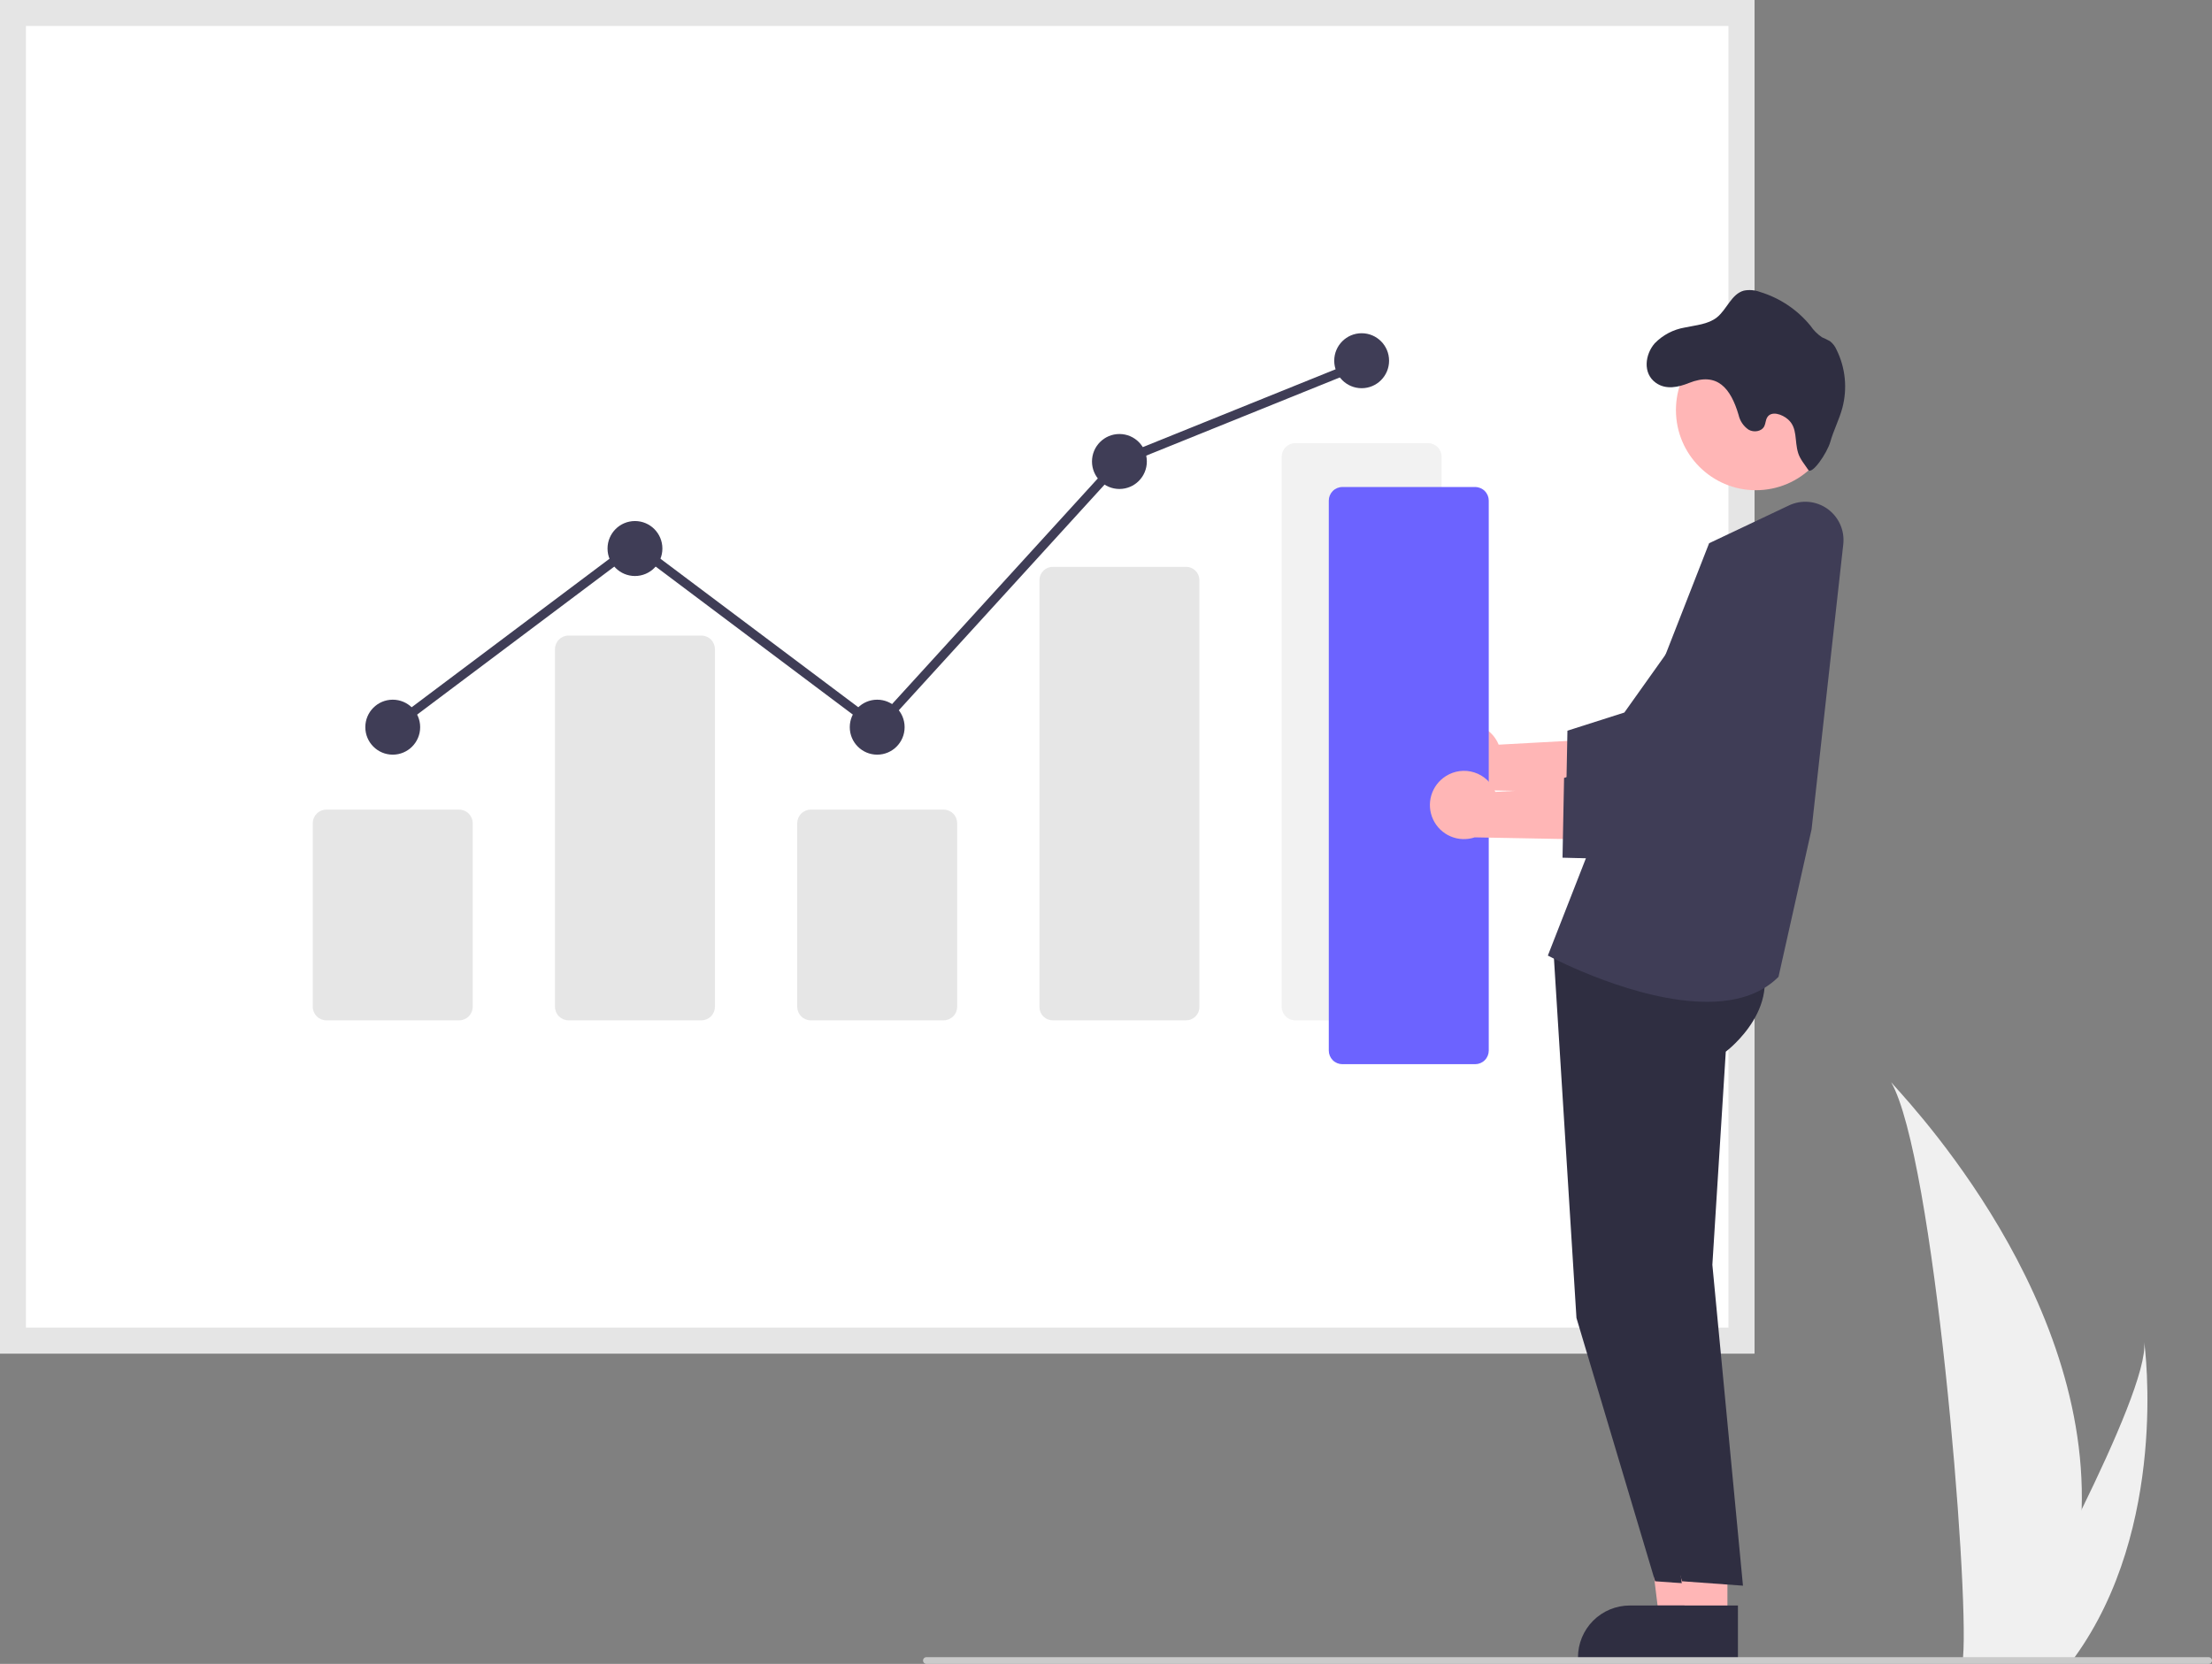 <svg width="319" height="240" viewBox="0 0 319 240" fill="none" xmlns="http://www.w3.org/2000/svg">
<rect x="0" y="0" width="319" height="240" fill="#808080" stroke="none"/>
<g clip-path="url(#clip0_628_5134)">
<path d="M300.203 217.733C300.01 224.968 298.801 232.139 296.612 239.036C296.563 239.196 296.51 239.353 296.457 239.513H283.055C283.069 239.37 283.084 239.21 283.098 239.036C283.991 228.738 278.887 166.809 272.727 156.091C273.266 156.96 301.243 185.012 300.203 217.733Z" fill="#F0F0F0"/>
<path d="M299.197 239.036C299.085 239.196 298.969 239.356 298.849 239.513H288.795C288.871 239.377 288.959 239.217 289.062 239.036C290.723 236.031 295.639 227.047 300.202 217.733C305.104 207.724 309.605 197.336 309.226 193.576C309.344 194.424 312.737 220.275 299.197 239.036Z" fill="#F0F0F0"/>
<path d="M253.006 195.239H0V0H253.006V195.239Z" fill="white"/>
<path d="M253.006 195.239H0V0H253.006V195.239ZM3.738 191.492H249.268V3.747H3.738V191.492Z" fill="#E5E5E5"/>
<path d="M66.216 147.173H47.06C46.541 147.173 46.044 146.966 45.677 146.598C45.31 146.23 45.104 145.732 45.103 145.212V118.742C45.104 118.222 45.31 117.723 45.677 117.355C46.044 116.988 46.541 116.781 47.06 116.78H66.216C66.734 116.781 67.232 116.988 67.599 117.355C67.965 117.723 68.172 118.222 68.172 118.742V145.212C68.172 145.732 67.965 146.23 67.599 146.598C67.232 146.966 66.734 147.173 66.216 147.173Z" fill="#E6E6E6"/>
<path d="M101.147 147.173H81.992C81.473 147.173 80.976 146.966 80.609 146.598C80.242 146.231 80.036 145.732 80.035 145.212V93.634C80.036 93.115 80.242 92.616 80.609 92.248C80.976 91.881 81.473 91.674 81.992 91.673H101.147C101.666 91.674 102.163 91.881 102.53 92.248C102.897 92.616 103.103 93.115 103.104 93.634V145.212C103.103 145.732 102.897 146.231 102.53 146.598C102.163 146.966 101.666 147.173 101.147 147.173Z" fill="#E6E6E6"/>
<path d="M136.081 147.173H116.925C116.407 147.173 115.909 146.966 115.543 146.598C115.176 146.23 114.969 145.732 114.969 145.212V118.742C114.969 118.222 115.176 117.723 115.543 117.355C115.909 116.988 116.407 116.781 116.925 116.78H136.081C136.6 116.781 137.097 116.988 137.464 117.355C137.831 117.723 138.037 118.222 138.038 118.742V145.212C138.037 145.732 137.831 146.23 137.464 146.598C137.097 146.966 136.6 147.173 136.081 147.173Z" fill="#E6E6E6"/>
<path d="M171.015 147.173H151.859C151.352 147.184 150.861 146.993 150.495 146.642C150.128 146.291 149.915 145.809 149.902 145.301V83.635C149.915 83.127 150.128 82.644 150.495 82.293C150.861 81.942 151.352 81.752 151.859 81.763H171.015C171.521 81.752 172.012 81.942 172.379 82.293C172.745 82.644 172.958 83.127 172.971 83.635V145.301C172.958 145.809 172.745 146.291 172.379 146.642C172.012 146.993 171.521 147.184 171.015 147.173Z" fill="#E6E6E6"/>
<path d="M205.946 147.173H186.791C186.272 147.173 185.775 146.966 185.408 146.598C185.041 146.23 184.835 145.732 184.834 145.212V65.885C184.835 65.365 185.041 64.866 185.408 64.498C185.775 64.131 186.272 63.924 186.791 63.923H205.946C206.465 63.924 206.962 64.131 207.329 64.498C207.696 64.866 207.902 65.365 207.903 65.885V145.212C207.902 145.732 207.696 146.23 207.329 146.598C206.962 146.966 206.465 147.173 205.946 147.173Z" fill="#F2F2F2"/>
<path d="M56.638 108.852C58.822 108.852 60.593 107.077 60.593 104.887C60.593 102.698 58.822 100.923 56.638 100.923C54.454 100.923 52.684 102.698 52.684 104.887C52.684 107.077 54.454 108.852 56.638 108.852Z" fill="#3F3D56"/>
<path d="M91.57 83.084C93.754 83.084 95.525 81.309 95.525 79.12C95.525 76.93 93.754 75.155 91.57 75.155C89.386 75.155 87.615 76.93 87.615 79.12C87.615 81.309 89.386 83.084 91.57 83.084Z" fill="#3F3D56"/>
<path d="M126.503 108.852C128.688 108.852 130.458 107.077 130.458 104.887C130.458 102.698 128.688 100.923 126.503 100.923C124.319 100.923 122.549 102.698 122.549 104.887C122.549 107.077 124.319 108.852 126.503 108.852Z" fill="#3F3D56"/>
<path d="M161.435 70.53C163.619 70.53 165.39 68.755 165.39 66.566C165.39 64.377 163.619 62.602 161.435 62.602C159.251 62.602 157.48 64.377 157.48 66.566C157.48 68.755 159.251 70.53 161.435 70.53Z" fill="#3F3D56"/>
<path d="M196.369 55.995C198.553 55.995 200.323 54.22 200.323 52.03C200.323 49.841 198.553 48.066 196.369 48.066C194.185 48.066 192.414 49.841 192.414 52.03C192.414 54.22 194.185 55.995 196.369 55.995Z" fill="#3F3D56"/>
<path d="M126.588 105.776L91.572 79.484L57.035 105.416L56.244 104.359L91.572 77.833L126.421 103.999L161.052 66.01L161.191 65.953L196.123 51.844L196.616 53.07L161.823 67.123L126.588 105.776Z" fill="#3F3D56"/>
<path d="M245.234 233.526L239.284 233.526L236.453 210.519L245.235 210.52L245.234 233.526Z" fill="#FFB6B6"/>
<path d="M246.751 239.308L227.564 239.308V239.064C227.565 237.079 228.351 235.175 229.752 233.771C231.152 232.367 233.052 231.579 235.032 231.579H235.033L246.751 231.579L246.751 239.308Z" fill="#2F2E41"/>
<path d="M223.969 136.148L227.347 190.102L238.689 228.08L247.476 228.718L243.064 182.433L244.998 151.695C244.998 151.695 254.17 144.842 249.099 136.592L223.969 136.148Z" fill="#2F2E41"/>
<path d="M249.117 233.526L243.166 233.526L240.336 210.519L249.118 210.52L249.117 233.526Z" fill="#FFB6B6"/>
<path d="M250.633 239.308L231.447 239.308V239.064C231.447 237.079 232.234 235.175 233.635 233.771C235.035 232.367 236.934 231.579 238.915 231.579H238.915L250.634 231.579L250.633 239.308Z" fill="#2F2E41"/>
<path d="M227.852 136.148L231.23 190.102L242.572 228.08L251.359 228.718L246.946 182.433L248.881 151.695C248.881 151.695 258.053 144.842 252.982 136.592L227.852 136.148Z" fill="#2F2E41"/>
<path d="M246.163 144.503C236.03 144.503 224.104 138.296 223.413 137.931L223.221 137.83L246.477 78.356L257.994 72.902C258.881 72.482 259.864 72.306 260.84 72.394C261.817 72.482 262.753 72.83 263.551 73.401C264.349 73.973 264.981 74.747 265.381 75.645C265.781 76.543 265.934 77.532 265.825 78.509L261.255 119.611L256.484 140.899L256.433 140.949C253.8 143.557 250.117 144.503 246.163 144.503Z" fill="#3F3D56"/>
<path d="M209.001 105.133C209.604 104.75 210.283 104.504 210.991 104.412C211.698 104.321 212.417 104.386 213.097 104.603C213.777 104.82 214.401 105.184 214.925 105.669C215.45 106.155 215.861 106.749 216.132 107.411L233.45 106.463L228.906 114.265L213.157 113.969C212.018 114.351 210.778 114.3 209.674 113.827C208.569 113.354 207.676 112.491 207.164 111.401C206.652 110.312 206.556 109.072 206.894 107.917C207.233 106.762 207.983 105.771 209.001 105.133Z" fill="#FFB6B6"/>
<path d="M243.177 117.346L225.822 116.902L226.046 105.394L234.253 102.776L247.714 83.85C248.388 82.902 249.245 82.099 250.233 81.489C251.222 80.879 252.323 80.474 253.471 80.298C254.618 80.122 255.789 80.178 256.915 80.463C258.041 80.749 259.098 81.257 260.024 81.96C260.95 82.662 261.726 83.543 262.307 84.55C262.887 85.558 263.26 86.673 263.404 87.828C263.547 88.983 263.458 90.155 263.142 91.275C262.826 92.394 262.289 93.439 261.563 94.348L243.177 117.346Z" fill="#3F3D56"/>
<path d="M253.225 70.71C259.594 70.71 264.757 65.535 264.757 59.15C264.757 52.766 259.594 47.59 253.225 47.59C246.856 47.59 241.693 52.766 241.693 59.15C241.693 65.535 246.856 70.71 253.225 70.71Z" fill="#FFB6B6"/>
<path d="M238.636 49.517C239.8 48.321 241.312 47.525 242.955 47.245C244.557 46.9 246.314 46.792 247.595 45.785C249.051 44.623 249.692 42.414 251.478 41.922C252.255 41.766 253.06 41.83 253.803 42.107C256.657 42.97 259.191 44.663 261.083 46.972C261.529 47.634 262.097 48.204 262.757 48.651C263.152 48.819 263.538 49.007 263.913 49.215C264.324 49.541 264.647 49.964 264.854 50.446C266.142 53.052 266.439 56.039 265.689 58.849C265.242 60.508 264.437 62.045 263.961 63.714C263.486 65.383 261.286 68.557 260.771 67.769C260.257 66.981 259.597 66.246 259.315 65.336C258.766 63.547 259.262 61.746 257.865 60.503C257.001 59.734 255.438 59.218 254.851 60.211C254.618 60.595 254.633 61.082 254.434 61.481C254.041 62.259 252.905 62.415 252.153 61.967C251.428 61.465 250.918 60.708 250.726 59.846C249.595 56.012 247.668 53.599 243.577 55.239C242.053 55.852 240.257 56.265 238.791 55.214C236.859 53.833 237.253 51.093 238.636 49.517Z" fill="#2F2E41"/>
<path d="M212.741 153.498H193.585C193.067 153.497 192.569 153.291 192.203 152.923C191.836 152.555 191.63 152.057 191.629 151.537V72.209C191.63 71.689 191.836 71.191 192.203 70.823C192.569 70.456 193.067 70.249 193.585 70.248H212.741C213.26 70.249 213.757 70.456 214.124 70.823C214.491 71.191 214.697 71.689 214.698 72.209V151.537C214.697 152.057 214.491 152.555 214.124 152.923C213.757 153.291 213.26 153.497 212.741 153.498Z" fill="#6C63FF"/>
<path d="M208.517 111.944C209.12 111.561 209.799 111.315 210.506 111.224C211.214 111.132 211.933 111.197 212.613 111.415C213.293 111.632 213.917 111.996 214.441 112.481C214.965 112.966 215.377 113.56 215.647 114.222L232.965 113.274L228.421 121.076L212.673 120.781C211.533 121.162 210.294 121.112 209.189 120.638C208.085 120.165 207.192 119.302 206.679 118.213C206.167 117.123 206.071 115.884 206.41 114.728C206.749 113.573 207.498 112.582 208.517 111.944H208.517Z" fill="#FFB6B6"/>
<path d="M242.691 124.158L225.336 123.714L225.56 112.206L233.766 109.587L247.228 90.661C247.902 89.713 248.758 88.911 249.747 88.301C250.736 87.691 251.837 87.286 252.984 87.109C254.132 86.933 255.303 86.989 256.429 87.275C257.554 87.56 258.611 88.069 259.537 88.771C260.464 89.473 261.24 90.354 261.82 91.362C262.401 92.37 262.774 93.484 262.917 94.639C263.061 95.794 262.972 96.966 262.656 98.086C262.339 99.206 261.802 100.251 261.076 101.159L242.691 124.158Z" fill="#3F3D56"/>
<path d="M318.515 240H133.598C133.534 240 133.471 239.988 133.412 239.963C133.353 239.939 133.299 239.903 133.254 239.858C133.209 239.813 133.173 239.759 133.148 239.7C133.124 239.641 133.111 239.578 133.111 239.513C133.111 239.449 133.124 239.386 133.148 239.327C133.173 239.268 133.209 239.214 133.254 239.169C133.299 239.124 133.353 239.088 133.412 239.064C133.471 239.039 133.534 239.027 133.598 239.027H318.515C318.579 239.027 318.642 239.039 318.701 239.064C318.76 239.088 318.814 239.124 318.859 239.169C318.904 239.214 318.94 239.268 318.964 239.327C318.989 239.386 319.001 239.449 319.001 239.513C319.001 239.578 318.989 239.641 318.964 239.7C318.94 239.759 318.904 239.813 318.859 239.858C318.814 239.903 318.76 239.939 318.701 239.963C318.642 239.988 318.579 240 318.515 240Z" fill="#CACACA"/>
</g>
<defs>
<clipPath id="clip0_628_5134">
<rect width="319" height="240" fill="white"/>
</clipPath>
</defs>
</svg>
